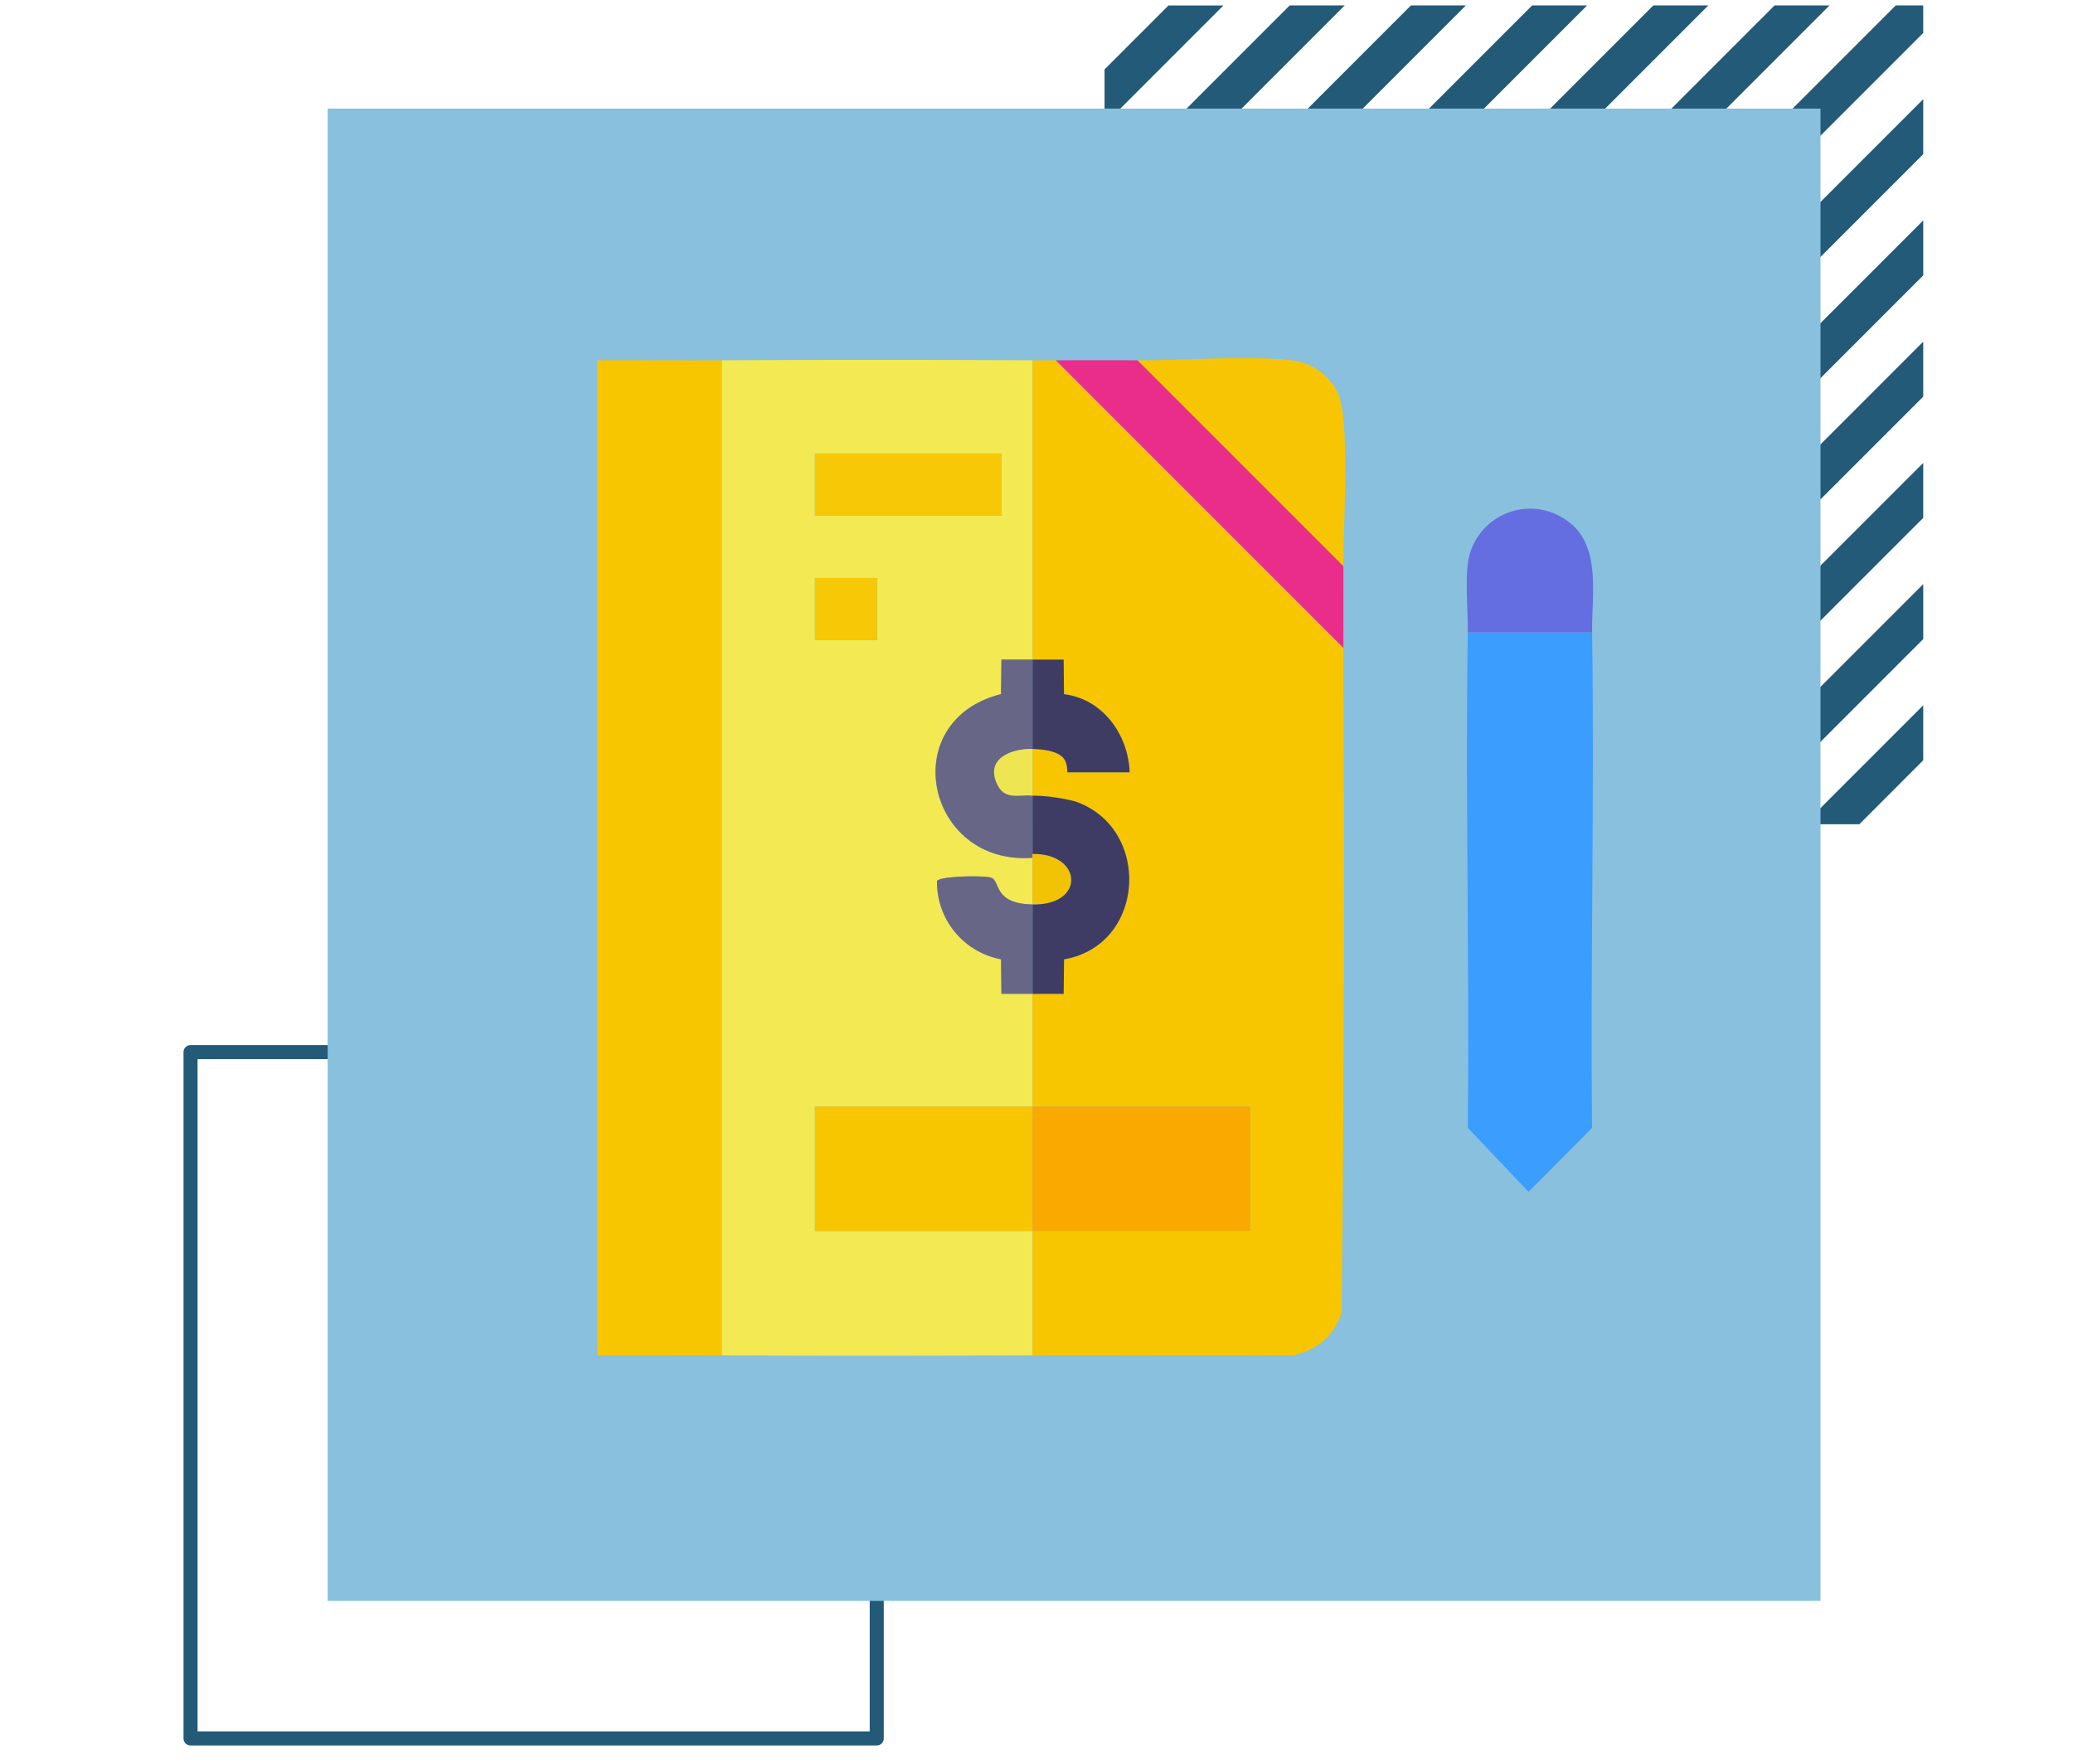 <svg xmlns="http://www.w3.org/2000/svg" xmlns:xlink="http://www.w3.org/1999/xlink" width="295" height="251" viewBox="0 0 295 251">
  <defs>
    <clipPath id="clip-path">
      <rect id="Rectangle_403979" data-name="Rectangle 403979" width="295" height="251" transform="translate(285 13066)" fill="none"/>
    </clipPath>
    <clipPath id="clip-path-2">
      <rect id="Rectangle_405051" data-name="Rectangle 405051" width="141.709" height="141.936" fill="none"/>
    </clipPath>
  </defs>
  <g id="img15" transform="translate(-285 -13066)" clip-path="url(#clip-path)">
    <g id="Group_1101633" data-name="Group 1101633" transform="translate(-48.39 7724)">
      <rect id="Rectangle_403656" data-name="Rectangle 403656" width="265" height="265" transform="translate(358.39 5326)" fill="none"/>
      <g id="Group_1101106" data-name="Group 1101106" transform="translate(360.505 5342.775)">
        <g id="Group_1101010" data-name="Group 1101010" transform="translate(130.073 0)">
          <path id="Path_875656" data-name="Path 875656" d="M254.434,10.626,141.848,123.213v3.912h3.911L258.346,14.538V10.626Z" transform="translate(-141.847 -10.626)" fill="#225a78"/>
          <path id="Path_875657" data-name="Path 875657" d="M237.186,10.626l-95.338,95.339v7.824L245.009,10.626Z" transform="translate(-141.847 -10.626)" fill="#225a78"/>
          <path id="Path_875658" data-name="Path 875658" d="M219.936,10.626l-78.09,78.091v7.823L227.76,10.626Z" transform="translate(-141.847 -10.626)" fill="#225a78"/>
          <path id="Path_875659" data-name="Path 875659" d="M202.688,10.626,141.847,71.467v7.823l68.665-68.665Z" transform="translate(-141.847 -10.626)" fill="#225a78"/>
          <path id="Path_875660" data-name="Path 875660" d="M185.439,10.626,141.847,54.219v7.823l51.416-51.416Z" transform="translate(-141.847 -10.626)" fill="#225a78"/>
          <path id="Path_875661" data-name="Path 875661" d="M168.19,10.626,141.847,36.969v7.824l34.167-34.168Z" transform="translate(-141.847 -10.626)" fill="#225a78"/>
          <path id="Path_875662" data-name="Path 875662" d="M150.942,10.626l-9.1,9.1v7.824l16.919-16.919Z" transform="translate(-141.847 -10.626)" fill="#225a78"/>
          <path id="Path_875663" data-name="Path 875663" d="M268.109,153.806h7.824l9.094-9.1v-7.823Z" transform="translate(-168.528 -37.306)" fill="#225a78"/>
          <path id="Path_875664" data-name="Path 875664" d="M246.238,149.185h7.824l26.343-26.345v-7.823Z" transform="translate(-163.905 -32.685)" fill="#225a78"/>
          <path id="Path_875665" data-name="Path 875665" d="M224.368,144.563h7.824l43.592-43.593V93.147Z" transform="translate(-159.284 -28.063)" fill="#225a78"/>
          <path id="Path_875666" data-name="Path 875666" d="M202.5,139.942h7.824L271.162,79.1V71.277Z" transform="translate(-154.663 -23.442)" fill="#225a78"/>
          <path id="Path_875667" data-name="Path 875667" d="M180.628,135.321h7.823l78.09-78.091V49.407Z" transform="translate(-150.04 -18.821)" fill="#225a78"/>
          <path id="Path_875668" data-name="Path 875668" d="M158.757,130.7h7.824L261.919,35.36V27.536Z" transform="translate(-145.42 -14.199)" fill="#225a78"/>
        </g>
        <rect id="Rectangle_403642" data-name="Rectangle 403642" width="97.652" height="97.652" transform="translate(0 148.921)" fill="none" stroke="#225a78" stroke-linecap="round" stroke-linejoin="round" stroke-width="2"/>
        <rect id="Rectangle_403641" data-name="Rectangle 403641" width="212.437" height="212.326" transform="translate(19.515 14.676)" fill="#88c0de"/>
        <g id="Group_1102753" data-name="Group 1102753" transform="translate(57.885 50.175)">
          <g id="Group_1102752" data-name="Group 1102752" clip-path="url(#clip-path-2)">
            <path id="Path_879014" data-name="Path 879014" d="M76.133.529V43.112l-4.427,0-.061,4.919c-15.056,3.794-10.64,24.426,4.488,23.288v6.636c-5.633-.1-4.521-3.326-5.878-3.8-.975-.34-7.192-.26-7.716.456a11.166,11.166,0,0,0,9.106,11.148l.061,4.919,4.427,0V106.71H45.165v17.7H76.133v17.7c-14.734.052-29.506.073-44.24,0V.529q22.1-.109,44.24,0M71.709,13.8H45.165V22.65H71.709Zm-17.7,17.7H45.165v8.849h8.848Z" transform="translate(-14.197 -0.215)" fill="#f2e953"/>
            <path id="Path_879015" data-name="Path 879015" d="M114.945.565l40.921,40.924c.122,31.515.126,63.069-.261,94.583-1.166,3.39-3.241,5.11-6.685,6.034-12.428.1-24.87-.011-37.293.034v-17.7h30.967v-17.7H111.627V90.708l4.427,0,.061-4.919c11.638-1.989,12.482-18.724,1.592-22.457a25.8,25.8,0,0,0-6.08-.832V55.867c1.268.024,3.229.22,4.187,1.074s.671,2.244.79,2.244h8.848c-.205-5.376-3.828-10.438-9.346-11.114l-.052-4.927c-1.471,0-2.955,0-4.427,0V.565c1.105,0,2.213,0,3.318,0" transform="translate(-49.691 -0.251)" fill="#f7c601"/>
            <path id="Path_879016" data-name="Path 879016" d="M17.7.562V142.136c-5.89-.029-11.806.021-17.7,0V.562C5.89.54,11.806.591,17.7.562" transform="translate(0 -0.248)" fill="#f7c601"/>
            <path id="Path_879017" data-name="Path 879017" d="M240.862,70.337c.34,23.482-.243,47.007-.012,70.5l-9.036,9.1-8.635-9.1c.23-23.49-.351-47.016-.012-70.5Z" transform="translate(-99.296 -31.311)" fill="#3b9dfe"/>
            <path id="Path_879018" data-name="Path 879018" d="M167.845,29.624,138.537.314c6.685.045,15.483-.729,21.844,0a8.263,8.263,0,0,1,6.766,4.847c1.651,4.15.662,18.967.7,24.464" transform="translate(-61.671 0)" fill="#f7c503"/>
            <path id="Path_879019" data-name="Path 879019" d="M129.22.559l29.308,29.31c.026,3.863-.015,7.751,0,11.613L117.607.559c3.863.015,7.75-.026,11.613,0" transform="translate(-52.354 -0.245)" fill="#ea2d8a"/>
            <path id="Path_879020" data-name="Path 879020" d="M240.839,56.232h-17.7c.044-3.044-.332-6.774,0-9.679A8.94,8.94,0,0,1,237.49,40.5c4.681,3.483,3.274,10.538,3.348,15.73" transform="translate(-99.272 -17.206)" fill="#656ee0"/>
            <rect id="Rectangle_405047" data-name="Rectangle 405047" width="30.967" height="17.697" transform="translate(30.968 106.495)" fill="#f7c601"/>
            <path id="Path_879021" data-name="Path 879021" d="M100.55,77.312v12.72c-3.031-.057-6.615,1.334-5.111,4.831,1.095,2.546,3.016,1.6,5.111,1.8v8.849c-15.128,1.138-19.544-19.494-4.488-23.288l.061-4.919,4.427,0" transform="translate(-38.615 -34.415)" fill="#676686"/>
            <rect id="Rectangle_405048" data-name="Rectangle 405048" width="26.544" height="8.849" transform="translate(30.967 13.586)" fill="#f6c806"/>
            <path id="Path_879022" data-name="Path 879022" d="M100.714,136.9v12.72l-4.427,0-.06-4.919a11.167,11.167,0,0,1-9.107-11.148c.524-.715,6.741-.8,7.716-.456,1.357.474.245,3.7,5.878,3.8" transform="translate(-38.779 -59.165)" fill="#676687"/>
            <rect id="Rectangle_405049" data-name="Rectangle 405049" width="8.848" height="8.849" transform="translate(30.967 31.283)" fill="#f6c806"/>
            <path id="Path_879023" data-name="Path 879023" d="M111.627,134.338v-7.189c7.085-.109,7.6,7.33,0,7.189" transform="translate(-49.691 -56.601)" fill="#f2c304"/>
            <rect id="Rectangle_405050" data-name="Rectangle 405050" width="30.967" height="17.697" transform="translate(61.936 106.495)" fill="#f9a900"/>
            <path id="Path_879024" data-name="Path 879024" d="M111.627,112.2a25.776,25.776,0,0,1,6.08.832c10.89,3.732,10.046,20.467-1.592,22.456l-.061,4.919-4.427,0v-12.72c7.6.141,7.085-7.3,0-7.189Z" transform="translate(-49.691 -49.946)" fill="#3e3b64"/>
            <path id="Path_879025" data-name="Path 879025" d="M111.627,77.312l4.427,0,.052,4.926c5.518.675,9.141,5.738,9.346,11.114H116.6c-.119,0,.178-1.384-.79-2.245s-2.919-1.05-4.187-1.073Z" transform="translate(-49.691 -34.415)" fill="#3f3c63"/>
            <path id="Path_879026" data-name="Path 879026" d="M107.242,100.237v6.636c-2.1-.208-4.017.741-5.111-1.805-1.5-3.5,2.08-4.888,5.111-4.831" transform="translate(-45.307 -44.62)" fill="#eee553"/>
          </g>
        </g>
      </g>
    </g>
  </g>
</svg>

